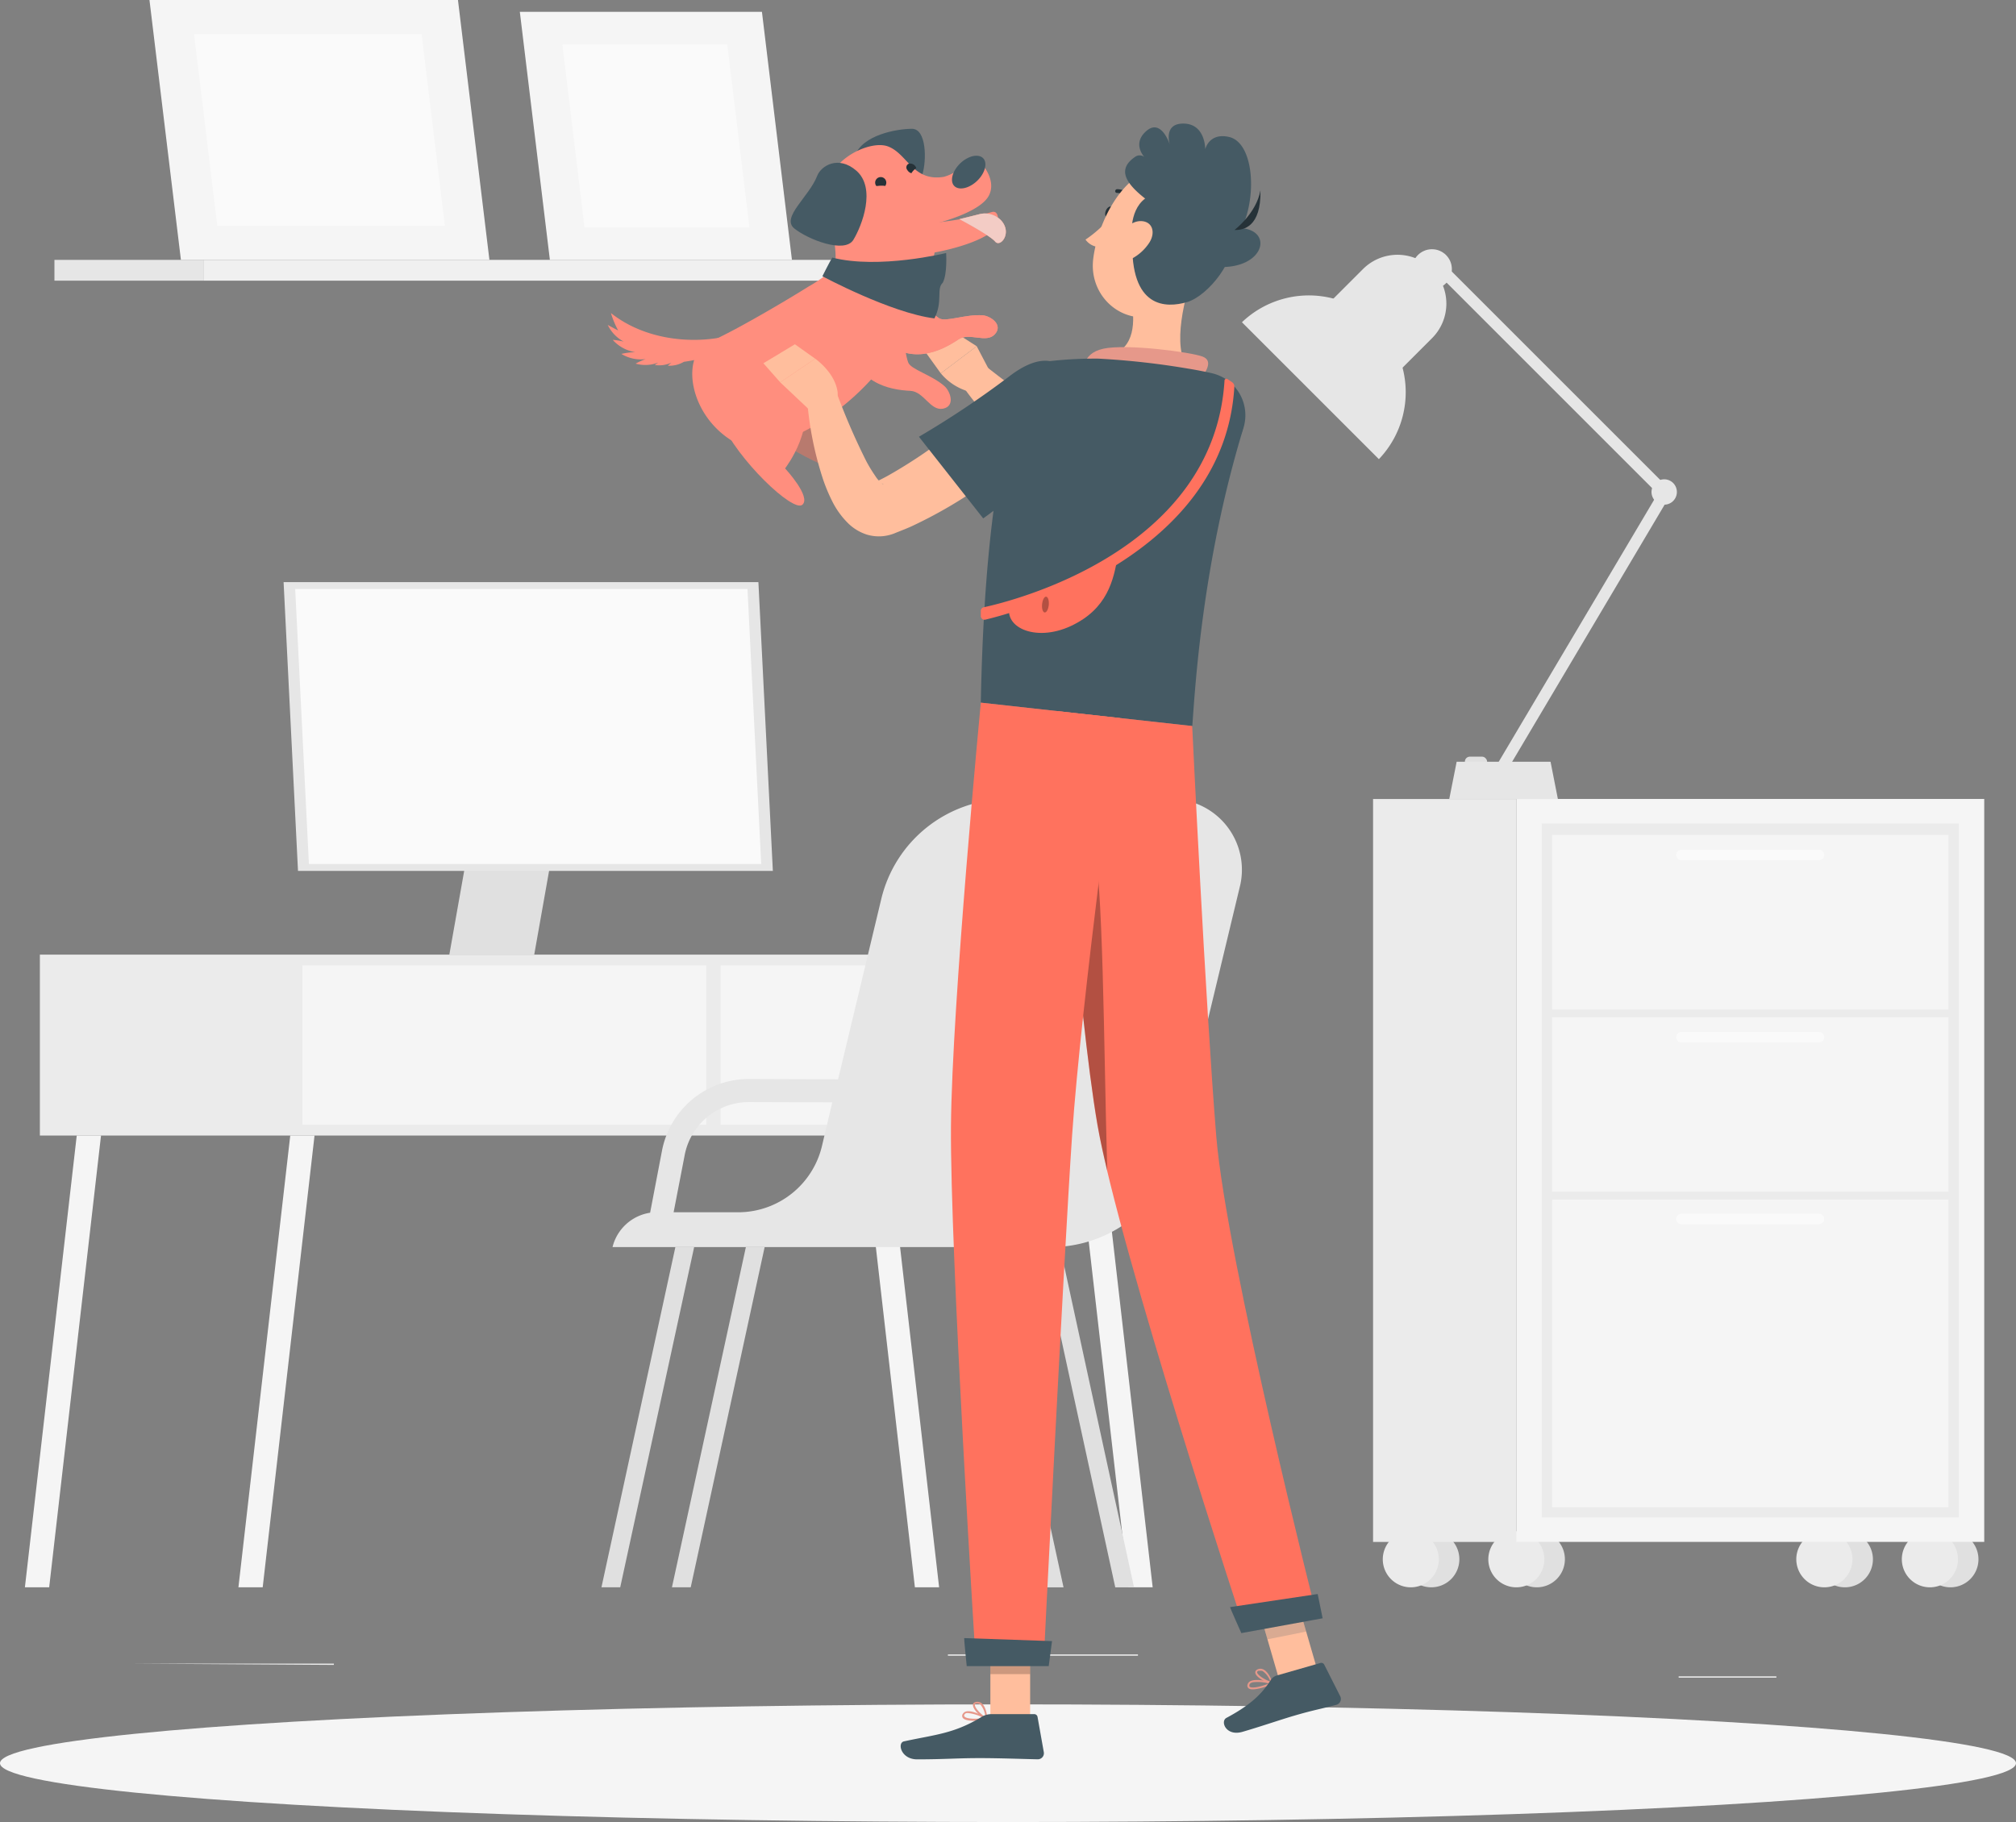 <svg xmlns="http://www.w3.org/2000/svg" width="387.78" height="350.56" viewBox="0 0 387.78 350.56">
  <rect x="0" y="0" width="387.78" height="350.56" fill="#808080" stroke="none"/>
  <g id="dog-home" transform="translate(-56.11 -77)">
    <g id="freepik--background-complete--inject-34">
      <path id="Path_172" data-name="Path 172" d="M0,0H38.75V.25L26.24.169Z" transform="translate(81.58 397.08)" fill="#ebebeb"/>
      <rect id="Rectangle_10" data-name="Rectangle 10" width="18.8" height="0.25" transform="translate(379 399.53)" fill="#ebebeb"/>
      <rect id="Rectangle_11" data-name="Rectangle 11" width="36.56" height="0.25" transform="translate(238.44 395.31)" fill="#ebebeb"/>
      <rect id="Rectangle_12" data-name="Rectangle 12" width="28.76" height="4" transform="translate(66.58 127)" fill="#e6e6e6"/>
      <rect id="Rectangle_13" data-name="Rectangle 13" width="138.22" height="4" transform="translate(95.34 127)" fill="#f0f0f0"/>
      <path id="Path_87" data-name="Path 87" d="M144.2,77H84.86l6.05,50h59.34Z" fill="#f5f5f5"/>
      <path id="Path_88" data-name="Path 88" d="M137.21,83.55H93.44l4.46,36.9h43.78Z" fill="#fafafa"/>
      <path id="Path_89" data-name="Path 89" d="M202.67,79.28H156.1L161.88,127h46.56Z" fill="#f5f5f5"/>
      <path id="Path_90" data-name="Path 90" d="M196,85.54H164.28l4.26,35.21h31.72Z" fill="#fafafa"/>
      <path id="Path_91" data-name="Path 91" d="M357.12,377a5.4,5.4,0,1,0-5.4,5.4A5.4,5.4,0,0,0,357.12,377Z" fill="#e0e0e0"/>
      <path id="Path_92" data-name="Path 92" d="M353.17,377a5.39,5.39,0,1,0-1.575,3.818A5.4,5.4,0,0,0,353.17,377Z" fill="#ebebeb"/>
      <path id="Path_93" data-name="Path 93" d="M336.82,377a5.4,5.4,0,1,0-5.4,5.4A5.4,5.4,0,0,0,336.82,377Z" fill="#e0e0e0"/>
      <path id="Path_94" data-name="Path 94" d="M332.87,377a5.39,5.39,0,1,0-1.575,3.818A5.4,5.4,0,0,0,332.87,377Z" fill="#ebebeb"/>
      <path id="Path_95" data-name="Path 95" d="M436.67,377a5.39,5.39,0,1,0-1.575,3.818A5.4,5.4,0,0,0,436.67,377Z" fill="#e0e0e0"/>
      <path id="Path_96" data-name="Path 96" d="M432.73,377a5.4,5.4,0,1,0-5.4,5.4A5.4,5.4,0,0,0,432.73,377Z" fill="#ebebeb"/>
      <path id="Path_97" data-name="Path 97" d="M416.37,377a5.39,5.39,0,1,0-1.575,3.818A5.4,5.4,0,0,0,416.37,377Z" fill="#e0e0e0"/>
      <path id="Path_98" data-name="Path 98" d="M412.43,377a5.4,5.4,0,1,0-5.4,5.4A5.4,5.4,0,0,0,412.43,377Z" fill="#ebebeb"/>
      <rect id="Rectangle_14" data-name="Rectangle 14" width="27.56" height="142.94" transform="translate(320.22 230.73)" fill="#ebebeb"/>
      <rect id="Rectangle_15" data-name="Rectangle 15" width="90" height="142.94" transform="translate(437.78 373.66) rotate(180)" fill="#f5f5f5"/>
      <rect id="Rectangle_16" data-name="Rectangle 16" width="80.22" height="133.5" transform="translate(432.89 368.95) rotate(180)" fill="#ebebeb"/>
      <rect id="Rectangle_17" data-name="Rectangle 17" width="76.22" height="33.56" transform="translate(430.89 271.22) rotate(180)" fill="#f5f5f5"/>
      <rect id="Rectangle_18" data-name="Rectangle 18" width="76.22" height="33.56" transform="translate(430.89 306.28) rotate(180)" fill="#f5f5f5"/>
      <rect id="Rectangle_19" data-name="Rectangle 19" width="76.22" height="59.22" transform="translate(430.89 367) rotate(180)" fill="#f5f5f5"/>
      <path id="Path_99" data-name="Path 99" d="M406,312.53H379.52a1,1,0,0,1-1-1h0a1,1,0,0,1,1-1H406a1,1,0,0,1,1,1h0A1,1,0,0,1,406,312.53Z" fill="#fafafa"/>
      <path id="Path_100" data-name="Path 100" d="M406,277.56H379.52a1,1,0,0,1-1-1h0a1,1,0,0,1,1-1H406a1,1,0,0,1,1,1h0A1,1,0,0,1,406,277.56Z" fill="#fafafa"/>
      <path id="Path_101" data-name="Path 101" d="M406,242.5H379.52a1,1,0,0,1-1-1h0a1,1,0,0,1,1-1H406a1,1,0,0,1,1,1h0A1,1,0,0,1,406,242.5Z" fill="#fafafa"/>
      <rect id="Rectangle_20" data-name="Rectangle 20" width="4.28" height="1.97" rx="0.96" transform="translate(337.88 222.58)" fill="#e0e0e0"/>
      <path id="Path_102" data-name="Path 102" d="M295,139l26.34,26.34A18.63,18.63,0,0,0,295,139Z" fill="#e6e6e6"/>
      <path id="Path_103" data-name="Path 103" d="M331.55,142.08l-10.27,10.27L308,139.05l10.27-10.27a9.39,9.39,0,0,1,13.3,0h0a9.39,9.39,0,0,1-.02,13.3Z" fill="#e6e6e6"/>
      <rect id="Rectangle_21" data-name="Rectangle 21" width="2.22" height="62" transform="translate(331.567 128.585) rotate(-45)" fill="#e6e6e6"/>
      <rect id="Rectangle_22" data-name="Rectangle 22" width="2.22" height="62" transform="matrix(0.86, 0.51, -0.51, 0.86, 375.41, 171.255)" fill="#e6e6e6"/>
      <circle id="Ellipse_3" data-name="Ellipse 3" cx="3.83" cy="3.83" r="3.83" transform="translate(327.72 124.95)" fill="#e6e6e6"/>
      <path id="Path_104" data-name="Path 104" d="M378.66,171.67a2.44,2.44,0,1,1-.711-1.732,2.45,2.45,0,0,1,.711,1.732Z" fill="#e6e6e6"/>
      <path id="Path_105" data-name="Path 105" d="M354.36,223.56H336.3l-1.42,7.16h20.89Z" fill="#e6e6e6"/>
      <rect id="Rectangle_23" data-name="Rectangle 23" width="211.16" height="34.81" transform="translate(63.78 260.67)" fill="#ebebeb"/>
      <rect id="Rectangle_24" data-name="Rectangle 24" width="77.68" height="30.67" transform="translate(194.72 262.74)" fill="#f5f5f5"/>
      <rect id="Rectangle_25" data-name="Rectangle 25" width="77.68" height="30.67" transform="translate(114.28 262.74)" fill="#f5f5f5"/>
      <path id="Path_106" data-name="Path 106" d="M106.64,382.4h-4.67l9.97-86.92h4.67Z" fill="#f5f5f5"/>
      <path id="Path_107" data-name="Path 107" d="M65.57,382.4H60.9l9.97-86.92h4.67Z" fill="#f5f5f5"/>
      <path id="Path_108" data-name="Path 108" d="M232.09,382.4h4.66l-9.97-86.92h-4.66Z" fill="#f5f5f5"/>
      <path id="Path_109" data-name="Path 109" d="M273.16,382.4h4.67l-9.97-86.92h-4.67Z" fill="#f5f5f5"/>
      <path id="Path_110" data-name="Path 110" d="M165.67,222.33H149.34l-6.8,38.34h16.33Z" fill="#e0e0e0"/>
      <path id="Path_111" data-name="Path 111" d="M201.99,189H110.66l2.77,55.56h91.34Z" fill="#e6e6e6"/>
      <path id="Path_112" data-name="Path 112" d="M199.89,190.32h-87l2.64,52.92h87Z" fill="#fafafa"/>
      <path id="Path_113" data-name="Path 113" d="M281.19,230.73H249.65a25.07,25.07,0,0,0-24,19.13l-8.33,34.8-17.12-.06h-.05a17,17,0,0,0-16.71,13.82l-2.28,11.91a8.82,8.82,0,0,0-7.23,6.61h84.61a25,25,0,0,0,24-19.12l12-50a13.61,13.61,0,0,0-13.35-17.09Zm-82.85,79.51H185.68l2.13-11a12.57,12.57,0,0,1,12.33-10.2h0l16.06.05-2,8.47a16.57,16.57,0,0,1-15.86,12.68Z" fill="#e6e6e6"/>
      <path id="Path_114" data-name="Path 114" d="M256.4,316.94h3.62l14.22,65.46h-3.61Z" fill="#e0e0e0"/>
      <path id="Path_115" data-name="Path 115" d="M242.84,316.94h3.62l14.22,65.46h-3.62Z" fill="#e0e0e0"/>
      <path id="Path_116" data-name="Path 116" d="M189.63,316.94h-3.61L171.8,382.4h3.61Z" fill="#e0e0e0"/>
      <path id="Path_117" data-name="Path 117" d="M203.19,316.94h-3.61L185.36,382.4h3.61Z" fill="#e0e0e0"/>
    </g>
    <g id="freepik--Shadow--inject-34">
      <ellipse id="freepik--path--inject-34" cx="193.89" cy="11.32" rx="193.89" ry="11.32" transform="translate(56.11 404.92)" fill="#f5f5f5"/>
    </g>
    <g id="freepik--Character--inject-34">
      <path id="Path_118" data-name="Path 118" d="M270.17,118.06c-.21.58-.7,1-1.08.83s-.51-.69-.3-1.28.7-1,1.08-.84S270.39,117.47,270.17,118.06Z" fill="#263238"/>
      <path id="Path_119" data-name="Path 119" d="M269.53,119a23.539,23.539,0,0,1-4.62,4.1,3.43,3.43,0,0,0,2.59,1.43Z" fill="#ffbe9d"/>
      <path id="Path_120" data-name="Path 120" d="M273.5,115.5a.33.33,0,0,1-.25-.15,2.78,2.78,0,0,0-2.27-1.23.34.34,0,0,1-.36-.34.38.38,0,0,1,.36-.38,3.49,3.49,0,0,1,2.88,1.53.37.37,0,0,1-.1.5.36.36,0,0,1-.26.07Z" fill="#263238"/>
      <path id="Path_121" data-name="Path 121" d="M286,128.37c-1.95,5.41-4.62,15.44-1.3,19.56,0,0-2.39,5.45-12.73,4.31C260.59,151,267.4,146,267.4,146c6.43-.79,7-5.39,6.57-9.81Z" fill="#ffbe9d"/>
      <path id="Path_122" data-name="Path 122" d="M287.08,150c1.12-1.68,2.36-3.61.36-4.39-2.21-.86-14.63-2.5-19.1-1.52s-3.67,4.61-3.67,4.61Z" fill="#e6988a"/>
      <path id="Path_123" data-name="Path 123" d="M243.51,408.08c-1,0-1.92-.14-2.22-.58a.67.67,0,0,1,.05-.79,1,1,0,0,1,.59-.42c1.29-.35,3.9,1.18,4,1.24a.18.18,0,0,1-.07.33,13.318,13.318,0,0,1-2.35.22Zm-1.15-1.48a1.29,1.29,0,0,0-.35,0,.59.59,0,0,0-.37.25c-.13.23-.09.34,0,.4.34.5,2.27.51,3.7.31a7.719,7.719,0,0,0-2.98-.96Z" fill="#e6988a"/>
      <path id="Path_124" data-name="Path 124" d="M245.83,407.87h-.07c-.91-.41-2.66-2.07-2.49-2.93,0-.21.2-.46.7-.51a1.29,1.29,0,0,1,1,.31c.94.8,1.06,2.86,1.06,2.95a.19.19,0,0,1-.08.16.15.15,0,0,1-.12.02Zm-1.73-3.1H244c-.33,0-.35.16-.36.21-.11.51,1.08,1.82,2,2.38a4.2,4.2,0,0,0-.91-2.36A.92.92,0,0,0,244.1,404.77Z" fill="#e6988a"/>
      <rect id="Rectangle_26" data-name="Rectangle 26" width="7.65" height="17.72" transform="translate(246.61 389.97)" fill="#ffbe9d"/>
      <path id="Path_125" data-name="Path 125" d="M309.77,399.24l-7.64.83-4.99-17.2,7.64-.83Z" fill="#ffbe9d"/>
      <path id="Path_126" data-name="Path 126" d="M298.57,401.81c-1,.24-1.92.35-2.32,0a.67.67,0,0,1-.15-.77,1,1,0,0,1,.48-.56c1.18-.65,4.11.17,4.23.21a.18.18,0,0,1,.13.15.19.19,0,0,1-.11.18,13,13,0,0,1-2.26.79Zm-1.49-1.14a1.509,1.509,0,0,0-.34.13.55.55,0,0,0-.29.33c-.08.25,0,.35.05.4.45.39,2.34-.08,3.7-.62a8.091,8.091,0,0,0-3.12-.24Z" fill="#e6988a"/>
      <path id="Path_127" data-name="Path 127" d="M300.79,401h-.07c-1-.17-3.12-1.33-3.16-2.2,0-.21.08-.49.56-.66a1.26,1.26,0,0,1,1,.06c1.12.53,1.74,2.48,1.77,2.56a.2.2,0,0,1,0,.18.21.21,0,0,1-.1.06Zm-2.46-2.55h-.11c-.31.12-.3.24-.3.29,0,.52,1.51,1.47,2.55,1.79a4,4,0,0,0-1.47-2,1,1,0,0,0-.67-.04Z" fill="#e6988a"/>
      <path id="Path_128" data-name="Path 128" d="M301.72,399.36l8.36-2.4a.63.63,0,0,1,.75.32l3.09,6.11a1.17,1.17,0,0,1-.77,1.62c-2.93.79-4.39,1-8.07,2.08-2.26.65-6.86,2.22-10,3.12s-4.29-2-3.08-2.68c5.43-2.89,7.17-5.21,8.6-7.37A2,2,0,0,1,301.72,399.36Z" fill="#455a64"/>
      <path id="Path_129" data-name="Path 129" d="M246.69,406.8h8.36a.64.64,0,0,1,.63.52l1.21,6.81a1.17,1.17,0,0,1-1.16,1.36c-3-.06-7.36-.23-11.15-.23-4.43,0-6.85.24-12.05.24-3.14,0-3.87-3.18-2.54-3.46,6-1.31,9.52-1.45,14.83-4.64a3.66,3.66,0,0,1,1.87-.6Z" fill="#455a64"/>
      <path id="Path_130" data-name="Path 130" d="M288.81,162.23c-.66.3-1.1.48-1.64.71l-1.53.6c-1,.38-2.05.73-3.07,1.07-2.05.65-4.1,1.24-6.17,1.75s-4.14,1-6.21,1.38c-1,.2-2.09.37-3.13.55a15.428,15.428,0,0,1-2.46.29,12.931,12.931,0,0,1-2.58-.24,17,17,0,0,1-4-1.41,25.262,25.262,0,0,1-3.21-1.86,42.8,42.8,0,0,1-5.28-4.28,62.861,62.861,0,0,1-8.45-9.79l4.26-3.85c3.08,2.43,6.3,4.9,9.49,7a44.909,44.909,0,0,0,4.79,2.77,11.54,11.54,0,0,0,4.1,1.33,2,2,0,0,0,.48,0c.13-.05-.12,0,.57-.2l2.86-.86c1.91-.55,3.79-1.18,5.67-1.77s3.74-1.23,5.58-1.87l2.74-1,2.55-.93Z" fill="#ffbe9d"/>
      <path id="Path_131" data-name="Path 131" d="M246.6,148.61l-2.62-5-4.3,3.251-2.606,1.969a10.87,10.87,0,0,0,5.64,3.57Z" fill="#ffbe9d"/>
      <path id="Path_132" data-name="Path 132" d="M239.09,140.49l-4.9,4.34,2.88,4,6.91-5.22Z" fill="#ffbe9d"/>
      <path id="Path_133" data-name="Path 133" d="M295.05,159.9c-2.15,7-23.51,11.8-23.51,11.8l-9.48-15.94s10-3,18.78-6.06C290,146.48,297.24,152.78,295.05,159.9Z" fill="#263238"/>
      <path id="Path_134" data-name="Path 134" d="M198.35,150.33l14.57-3.71c6,5.27,2.54,15.43,2.54,15.43s6.61,3.51,5.45,5.57-14.55-4.11-20.12-10.09S198.35,150.33,198.35,150.33Z" fill="#e6988a"/>
      <path id="Path_135" data-name="Path 135" d="M198.35,150.33l14.57-3.71c6,5.27,2.54,15.43,2.54,15.43s6.61,3.51,5.45,5.57-14.55-4.11-20.12-10.09S198.35,150.33,198.35,150.33Z" opacity="0.2"/>
      <path id="Path_136" data-name="Path 136" d="M224.89,141.66l4.32-11.22s5.24,6.33,7.55,7.8c1.24.79,5.09-.83,8.37-.57,1.48.11,4,1.79,2.35,3.63s-4.9-.41-7,1C237,144.62,231,147.66,224.89,141.66Z" fill="#e6988a"/>
      <path id="Path_137" data-name="Path 137" d="M224.89,141.66l4.32-11.22s5.24,6.33,7.55,7.8c1.24.79,5.09-.83,8.37-.57,1.48.11,4,1.79,2.35,3.63s-4.9-.41-7,1C237,144.62,231,147.66,224.89,141.66Z" fill="#ff8e7e"/>
      <path id="Path_138" data-name="Path 138" d="M220.54,107c-1.34,3.67,1.42,5.48,3.27,4.83,3.69-1.31,8.86,1.43,9.71-1.25s.82-8.81-2-8.8S222,102.91,220.54,107Z" fill="#455a64"/>
      <path id="Path_139" data-name="Path 139" d="M197.72,162.28c4.475,2.474,19.049-2.4,29.3-16.35a52.9,52.9,0,0,0,9.7-26.1s8-2,9.62-5.24c1.16-2.27-.27-4.82-1.44-6.11l-.31-.33a1.72,1.72,0,0,0-2.41-.05c-.31.29-.66.61-1,.92a8.29,8.29,0,0,1-3.5,2c-6,1-7-4.47-10.8-5.86s-13.3,3.36-11.72,10.74,2.18,11.31,1.21,12.83a25.7,25.7,0,0,1-4.7,3.38l-.08.05c-4,2.5-9.6,5.78-14,8.14h0c-2.08,1.11-3.87,2-5.07,2.53C187,145.12,188.36,157.13,197.72,162.28Z" fill="#ff8e7e"/>
      <path id="Path_140" data-name="Path 140" d="M236.86,119.74a65.33,65.33,0,0,0,10-1.93c1.58-.52,1.47,2.47.61,3.29-3.32,3.16-12.12,4.57-12.12,4.57S234.67,120.32,236.86,119.74Z" fill="#ff8e7e"/>
      <path id="Path_141" data-name="Path 141" d="M248.66,119.39a4.32,4.32,0,0,0-4-1.22l-4,1h0s5.86,3.1,6.87,4.31S250.88,121.81,248.66,119.39Z" fill="#e6988a"/>
      <path id="Path_142" data-name="Path 142" d="M248.66,119.39a4.32,4.32,0,0,0-4-1.22l-4,1h0s5.86,3.1,6.87,4.31S250.88,121.81,248.66,119.39Z" fill="#e6988a"/>
      <path id="Path_143" data-name="Path 143" d="M248.66,119.39a4.32,4.32,0,0,0-4-1.22l-4,1h0s5.86,3.1,6.87,4.31S250.88,121.81,248.66,119.39Z" fill="#fff" opacity="0.5"/>
      <path id="Path_144" data-name="Path 144" d="M244.07,111.79c-1.53,1.47-3.5,1.9-4.4,1s-.39-2.89,1.14-4.36,3.5-1.9,4.4-1S245.6,110.32,244.07,111.79Z" fill="#455a64"/>
      <path id="Path_145" data-name="Path 145" d="M219.27,142.3l10.2-6.35s.37,8.21,1.33,10.78c.51,1.37,4.55,2.4,7,4.58,1.11,1,2.12,3.85-.31,4.32s-3.67-3.29-6.25-3.43C227.16,152,220.53,150.76,219.27,142.3Z" fill="#ff8e7e"/>
      <path id="Path_147" data-name="Path 147" d="M226.42,112.78a5,5,0,0,0-1.49,0h-.26a.879.879,0,0,1-.14-.23,1.071,1.071,0,1,1,1.89.17Z" fill="#263238"/>
      <path id="Path_148" data-name="Path 148" d="M231.42,110.33a3,3,0,0,1,.77-.86l.17-.12a.891.891,0,0,0-.1-.23,1.22,1.22,0,0,0-1.35-.62.77.77,0,0,0-.29,1.19,1.36,1.36,0,0,0,.8.64Z" fill="#263238"/>
      <path id="Path_149" data-name="Path 149" d="M238.1,125.68s-12.9,3.18-21.9.88c-.44.66-1.9,3.59-1.9,3.59s13.19,7.08,21.55,8.11c1.67-3.3.32-5.67,1.59-6.85C238.37,129.7,238.1,125.68,238.1,125.68Z" fill="#455a64"/>
      <path id="Path_150" data-name="Path 150" d="M199.69,140.39c-5.77,2.8-17.78,3.41-26.07-3.16a18,18,0,0,0,1.39,3.35c-.62-.32-1.28-.67-2-1.06a7.12,7.12,0,0,0,3.07,3.2,14.363,14.363,0,0,0-2.11-.33,7.3,7.3,0,0,0,4.34,2.36,14.14,14.14,0,0,0-2.68.34,7.18,7.18,0,0,0,4.67,1,13.442,13.442,0,0,0-1.93.87,6.9,6.9,0,0,0,4.38-.21c-.23.15-.46.3-.69.48a5.63,5.63,0,0,0,3.22-.47c-.24.19-.47.38-.71.6a5.5,5.5,0,0,0,3.09-.75,35,35,0,0,0,10.58-3.21Z" fill="#ff8e7e"/>
      <path id="Path_151" data-name="Path 151" d="M220.84,109.85c-3.44-3-6.78-1-7.55,1-1.54,4-7,8-4.39,10.11s9.71,4.9,11.36,2.18S224.69,113.22,220.84,109.85Z" fill="#455a64"/>
      <path id="Path_152" data-name="Path 152" d="M194.79,150.43l15,1.29c3.93,6.94-2.67,15.4-2.67,15.4s5.1,5.48,3.32,7S198,165.51,194.72,158,194.79,150.43,194.79,150.43Z" fill="#ff8e7e"/>
      <path id="Path_153" data-name="Path 153" d="M258.24,159.56c-2,1.94-4,3.59-6,5.3s-4.15,3.28-6.3,4.85A87.548,87.548,0,0,1,232,178c-1.23.61-2.59,1.1-3.9,1.64a8.329,8.329,0,0,1-2.58.55,8.18,8.18,0,0,1-2.69-.34,9.14,9.14,0,0,1-3.53-2.12,15.94,15.94,0,0,1-3.15-4.37,32.6,32.6,0,0,1-1.7-4.06,65.24,65.24,0,0,1-3.12-15.8l5.62-1.17a128.007,128.007,0,0,0,5.79,13.4,27.229,27.229,0,0,0,1.69,2.78,5.82,5.82,0,0,0,1.51,1.65c.14.09.14,0-.27-.2a2.5,2.5,0,0,0-1.53,0c1-.53,2-1,3-1.57a96,96,0,0,0,11.88-8c1.94-1.47,3.84-3,5.74-4.57s3.78-3.21,5.5-4.73Z" fill="#ffbe9d"/>
      <path id="Path_154" data-name="Path 154" d="M255.38,146.82s-9.51,8.2-10.61,65.37l40.68,4.5c.54-7.17,1.87-31.31,9.84-57.35a8.3,8.3,0,0,0-6.14-10.55c-1.44-.32-2.95-.62-4.46-.86A150.908,150.908,0,0,0,267.4,146a79,79,0,0,0-12.02.82Z" fill="#455a64"/>
      <path id="Path_155" data-name="Path 155" d="M291.65,150.18c-2,33-41.15,42.55-46.32,43.66a.7.7,0,0,0-.56.69v1a.71.71,0,0,0,.87.69c6.39-1.53,46-12.28,47.9-44.83a1,1,0,0,0-.44-.86l-.89-.59a.36.36,0,0,0-.56.24Z" fill="#ff725e"/>
      <path id="Path_156" data-name="Path 156" d="M250.55,192.89s16.06-4.64,20.55-8.89c-.77,4.61-2,10.17-9,13.44S248.55,197.5,250.55,192.89Z" fill="#ff725e"/>
      <path id="Path_157" data-name="Path 157" d="M257.85,193.32c-.07.84-.41,1.52-.77,1.52s-.6-.68-.53-1.52.4-1.52.76-1.52S257.91,192.48,257.85,193.32Z" opacity="0.3"/>
      <path id="Path_158" data-name="Path 158" d="M263.54,156.74c-.22,7.21-18.31,20-18.31,20l-12.36-15.71A178.173,178.173,0,0,0,250,149.6C260.45,141.41,263.72,150.89,263.54,156.74Z" fill="#455a64"/>
      <path id="Path_159" data-name="Path 159" d="M211.89,155.94l-5.7-5.38,6.72-4.55s3.84,2.64,4.32,6.46a2.37,2.37,0,0,1-1.82,2.53Z" fill="#ffbe9d"/>
      <path id="Path_160" data-name="Path 160" d="M202.95,146.89l6.06-3.65,3.9,2.77-6.72,4.55Z" fill="#ffbe9d"/>
      <rect id="Rectangle_27" data-name="Rectangle 27" width="7.65" height="9.13" transform="translate(246.61 389.97)" opacity="0.2"/>
      <path id="Path_161" data-name="Path 161" d="M304.79,382.05l-7.65.82,2.77,9.54,7.45-1.5Z" fill="#455a64" opacity="0.2"/>
      <path id="Path_162" data-name="Path 162" d="M290.05,123.09c-3.08,7-4.53,11.3-9.5,13.82-7.47,3.79-15.09-2.35-14.16-10.07.84-7,5.74-17.29,13.79-17.89a9.92,9.92,0,0,1,9.87,14.14Z" fill="#ffbe9d"/>
      <path id="Path_163" data-name="Path 163" d="M273.92,123.05c-.32-1.35-.46-7,3.84-8.6s13.9,3.13,15.24,7.67-4.51,11.82-8.55,13S273.46,136.42,273.92,123.05Z" fill="#455a64"/>
      <path id="Path_164" data-name="Path 164" d="M277.8,116.26c-5-3.56-7.12-6.51-3.35-9.08a1.46,1.46,0,0,1,2.11.4s-2.95-2.69,0-5.33,4.58,2.62,4.58,2.62-1.4-4.21,2.73-4.09,4.07,4.94,4.07,4.94.7-3.22,4.53-2.38c4.7,1,5.53,11.11,2.5,17.56,6.11.58,4.25,7.79-4.41,7.47S275.69,122.44,277.8,116.26Z" fill="#455a64"/>
      <path id="Path_165" data-name="Path 165" d="M293.56,121.25s4.22-3.19,5-7.64C298.71,120.72,295.27,121.29,293.56,121.25Z" fill="#263238"/>
      <path id="Path_166" data-name="Path 166" d="M277.2,123.66a9.14,9.14,0,0,1-4.37,3.56c-2.36.89-3.34-.9-2.5-3,.75-1.92,2.88-4.68,5.17-4.68S278.43,121.7,277.2,123.66Z" fill="#ffbe9d"/>
      <path id="Path_167" data-name="Path 167" d="M259.2,213.79s4.22,57.74,8,79.65c4.18,24,28.42,97.44,28.42,97.44l13.89-2.53s-17.51-69-19.45-92.74c-2.1-25.78-4.63-78.92-4.63-78.92Z" fill="#ff725e"/>
      <path id="Path_168" data-name="Path 168" d="M266.31,237.76c-.76-3.18-2.5.82-4.52,7.75,1.53,17.14,3.53,37,5.44,47.93.42,2.45,1.06,5.42,1.86,8.78C268.39,277.76,268.37,246.35,266.31,237.76Z" opacity="0.3"/>
      <path id="Path_169" data-name="Path 169" d="M244.77,212.19s-5.55,58.07-5.74,81.41c-.2,24.27,4.8,103.74,4.8,103.74h13s3.88-78,5.5-101.89c1.77-26,9.21-80.3,9.21-80.3Z" fill="#ff725e"/>
      <path id="Path_170" data-name="Path 170" d="M292.71,386.21c-.06,0,2.17,5,2.17,5l15.64-2.85-.95-4.67Z" fill="#455a64"/>
      <path id="Path_171" data-name="Path 171" d="M241.57,392.17c-.06,0,.49,5.39.49,5.39h15.77l.64-4.81Z" fill="#455a64"/>
    </g>
  </g>
</svg>
